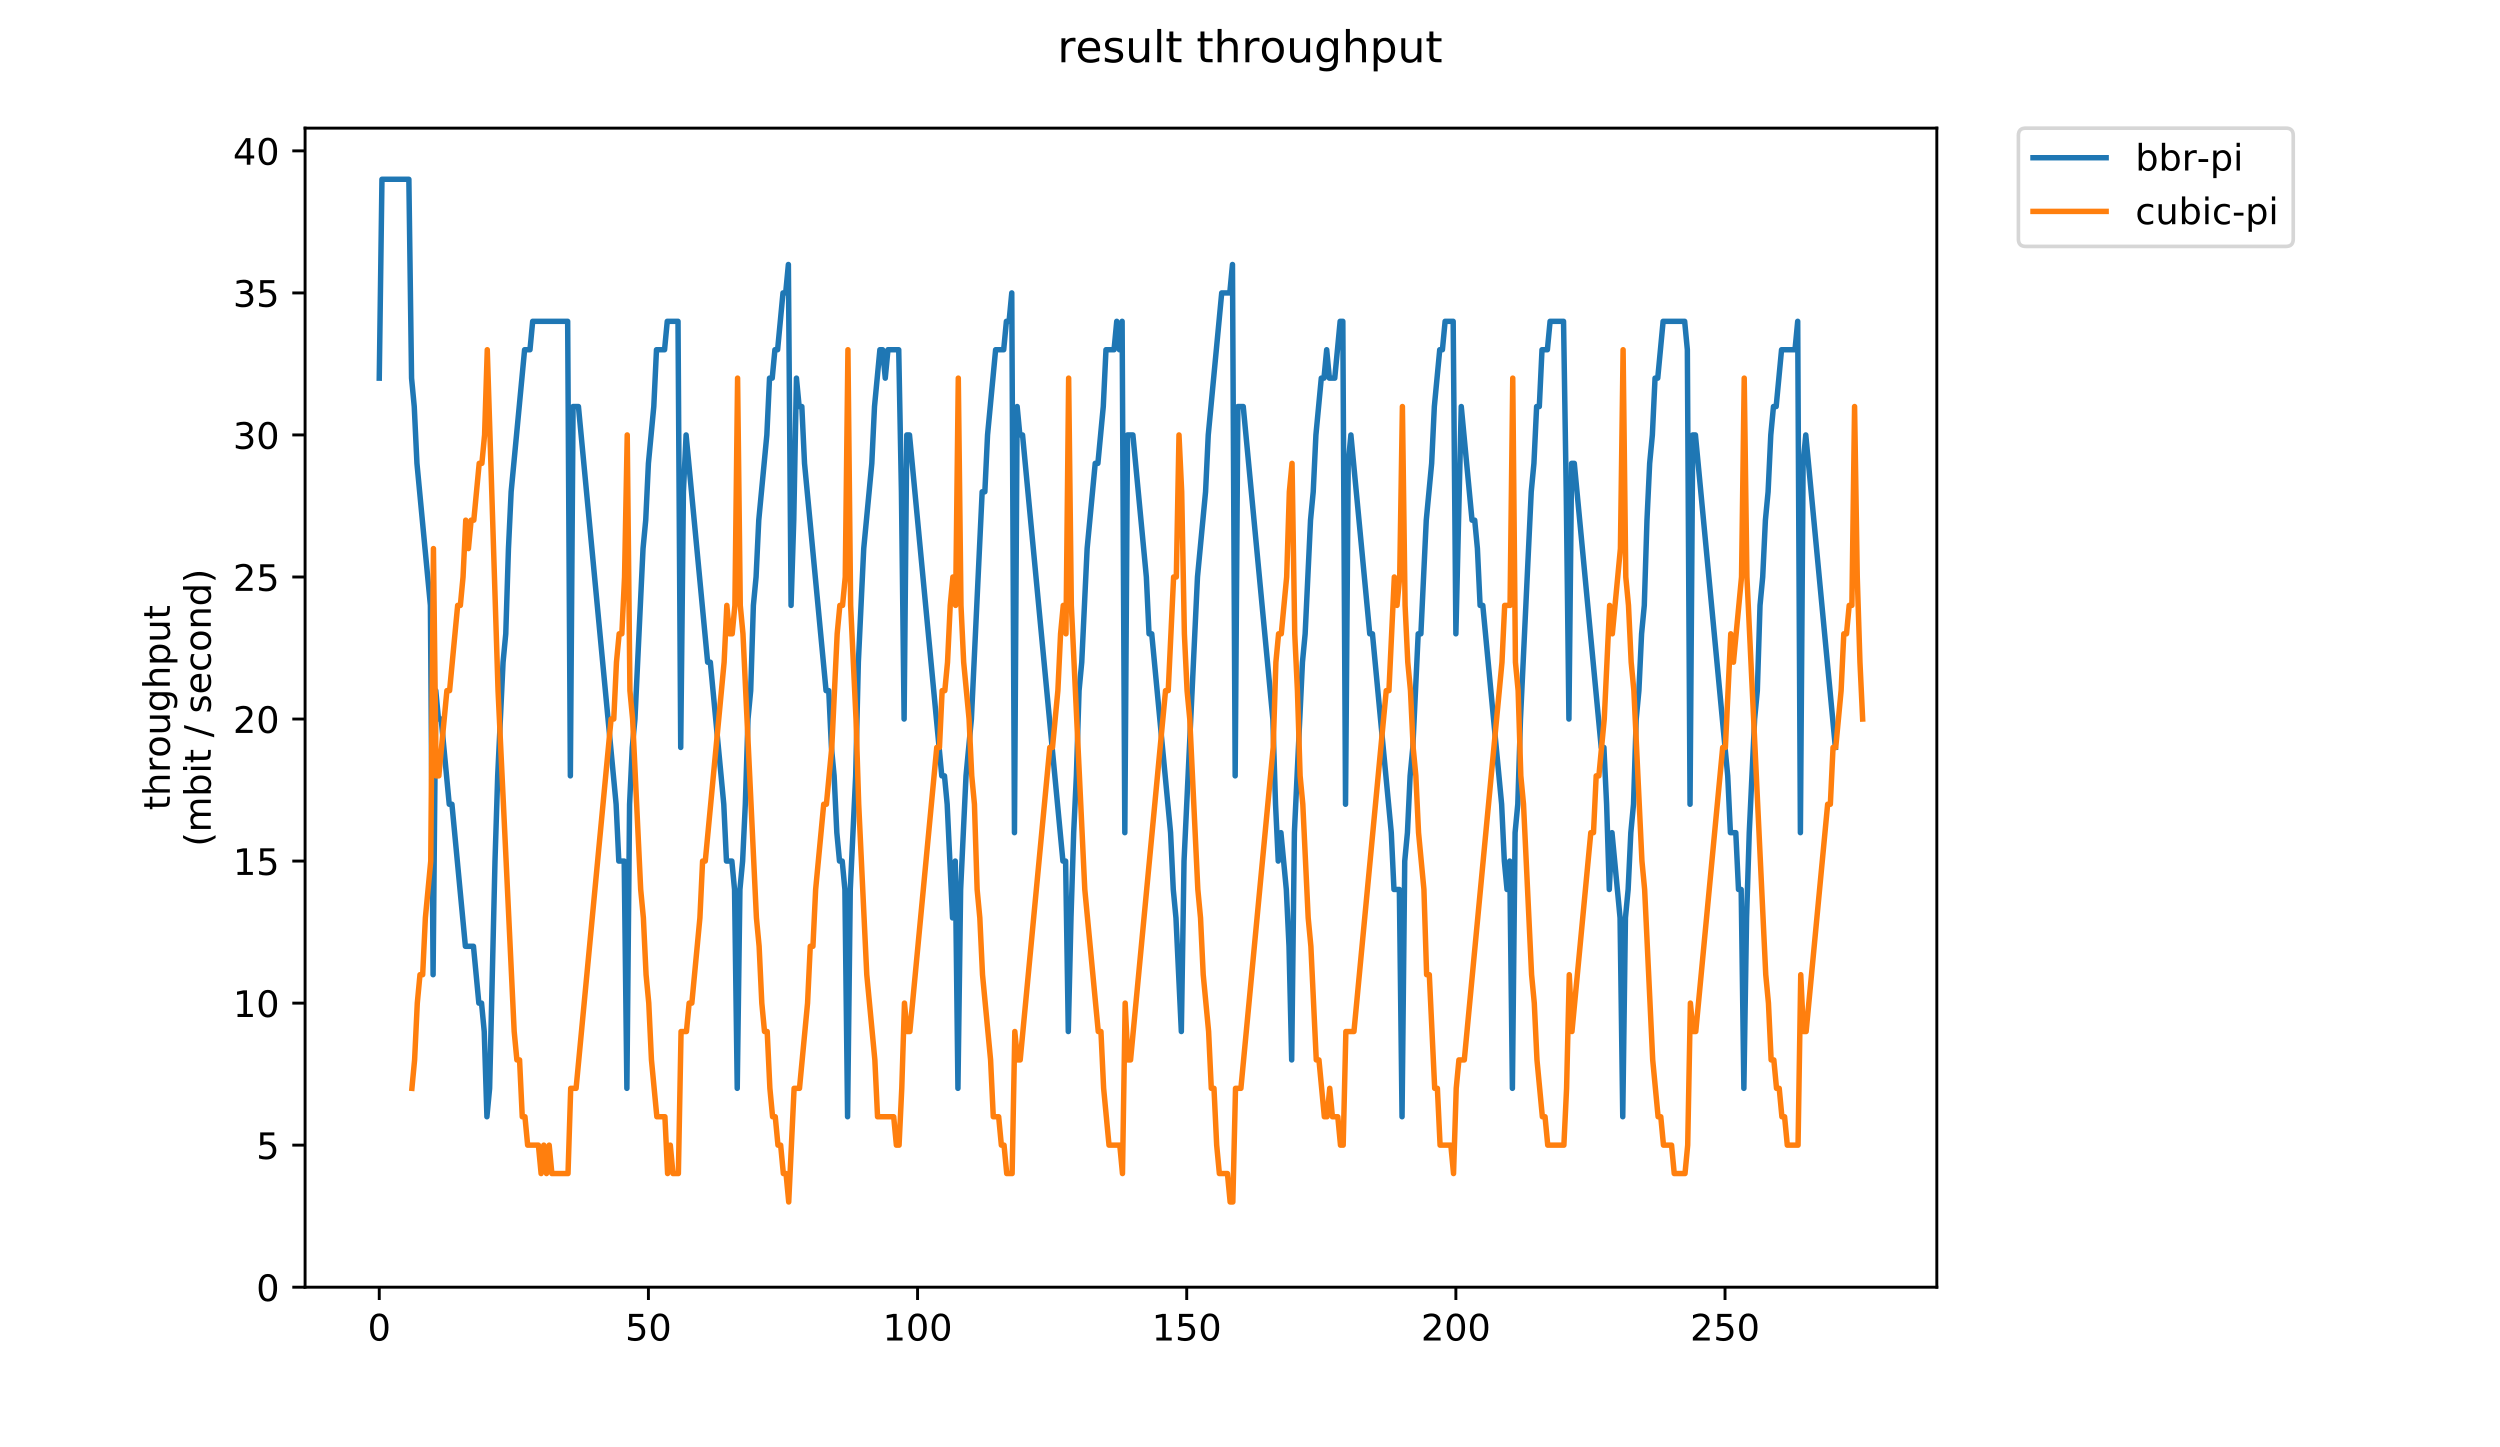 <?xml version="1.0" encoding="utf-8" standalone="no"?>
<!DOCTYPE svg PUBLIC "-//W3C//DTD SVG 1.1//EN"
  "http://www.w3.org/Graphics/SVG/1.1/DTD/svg11.dtd">
<!-- Created with matplotlib (https://matplotlib.org/) -->
<svg height="396pt" version="1.1" viewBox="0 0 684 396" width="684pt" xmlns="http://www.w3.org/2000/svg" xmlns:xlink="http://www.w3.org/1999/xlink">
 <defs>
  <style type="text/css">
*{stroke-linecap:butt;stroke-linejoin:round;}
  </style>
 </defs>
 <g id="figure_1">
  <g id="patch_1">
   <path d="M 0 396 
L 684 396 
L 684 0 
L 0 0 
z
" style="fill:#ffffff;"/>
  </g>
  <g id="axes_1">
   <g id="patch_2">
    <path d="M 83.472 352.174 
L 529.913 352.174 
L 529.913 35.062 
L 83.472 35.062 
z
" style="fill:#ffffff;"/>
   </g>
   <g id="matplotlib.axis_1">
    <g id="xtick_1">
     <g id="line2d_1">
      <defs>
       <path d="M 0 0 
L 0 3.5 
" id="m4edb7b4354" style="stroke:#000000;stroke-width:0.8;"/>
      </defs>
      <g>
       <use style="stroke:#000000;stroke-width:0.8;" x="103.765" xlink:href="#m4edb7b4354" y="352.174"/>
      </g>
     </g>
     <g id="text_1">
      <!-- 0 -->
      <defs>
       <path d="M 31.781 66.406 
Q 24.172 66.406 20.328 58.906 
Q 16.5 51.422 16.5 36.375 
Q 16.5 21.391 20.328 13.891 
Q 24.172 6.391 31.781 6.391 
Q 39.453 6.391 43.281 13.891 
Q 47.125 21.391 47.125 36.375 
Q 47.125 51.422 43.281 58.906 
Q 39.453 66.406 31.781 66.406 
z
M 31.781 74.219 
Q 44.047 74.219 50.516 64.516 
Q 56.984 54.828 56.984 36.375 
Q 56.984 17.969 50.516 8.266 
Q 44.047 -1.422 31.781 -1.422 
Q 19.531 -1.422 13.062 8.266 
Q 6.594 17.969 6.594 36.375 
Q 6.594 54.828 13.062 64.516 
Q 19.531 74.219 31.781 74.219 
z
" id="DejaVuSans-48"/>
      </defs>
      <g transform="translate(100.584 366.773)scale(0.1 -0.1)">
       <use xlink:href="#DejaVuSans-48"/>
      </g>
     </g>
    </g>
    <g id="xtick_2">
     <g id="line2d_2">
      <g>
       <use style="stroke:#000000;stroke-width:0.8;" x="177.406" xlink:href="#m4edb7b4354" y="352.174"/>
      </g>
     </g>
     <g id="text_2">
      <!-- 50 -->
      <defs>
       <path d="M 10.797 72.906 
L 49.516 72.906 
L 49.516 64.594 
L 19.828 64.594 
L 19.828 46.734 
Q 21.969 47.469 24.109 47.828 
Q 26.266 48.188 28.422 48.188 
Q 40.625 48.188 47.75 41.5 
Q 54.891 34.812 54.891 23.391 
Q 54.891 11.625 47.562 5.094 
Q 40.234 -1.422 26.906 -1.422 
Q 22.312 -1.422 17.547 -0.641 
Q 12.797 0.141 7.719 1.703 
L 7.719 11.625 
Q 12.109 9.234 16.797 8.062 
Q 21.484 6.891 26.703 6.891 
Q 35.156 6.891 40.078 11.328 
Q 45.016 15.766 45.016 23.391 
Q 45.016 31 40.078 35.438 
Q 35.156 39.891 26.703 39.891 
Q 22.75 39.891 18.812 39.016 
Q 14.891 38.141 10.797 36.281 
z
" id="DejaVuSans-53"/>
      </defs>
      <g transform="translate(171.043 366.773)scale(0.1 -0.1)">
       <use xlink:href="#DejaVuSans-53"/>
       <use x="63.623" xlink:href="#DejaVuSans-48"/>
      </g>
     </g>
    </g>
    <g id="xtick_3">
     <g id="line2d_3">
      <g>
       <use style="stroke:#000000;stroke-width:0.8;" x="251.046" xlink:href="#m4edb7b4354" y="352.174"/>
      </g>
     </g>
     <g id="text_3">
      <!-- 100 -->
      <defs>
       <path d="M 12.406 8.297 
L 28.516 8.297 
L 28.516 63.922 
L 10.984 60.406 
L 10.984 69.391 
L 28.422 72.906 
L 38.281 72.906 
L 38.281 8.297 
L 54.391 8.297 
L 54.391 0 
L 12.406 0 
z
" id="DejaVuSans-49"/>
      </defs>
      <g transform="translate(241.502 366.773)scale(0.1 -0.1)">
       <use xlink:href="#DejaVuSans-49"/>
       <use x="63.623" xlink:href="#DejaVuSans-48"/>
       <use x="127.246" xlink:href="#DejaVuSans-48"/>
      </g>
     </g>
    </g>
    <g id="xtick_4">
     <g id="line2d_4">
      <g>
       <use style="stroke:#000000;stroke-width:0.8;" x="324.687" xlink:href="#m4edb7b4354" y="352.174"/>
      </g>
     </g>
     <g id="text_4">
      <!-- 150 -->
      <g transform="translate(315.143 366.773)scale(0.1 -0.1)">
       <use xlink:href="#DejaVuSans-49"/>
       <use x="63.623" xlink:href="#DejaVuSans-53"/>
       <use x="127.246" xlink:href="#DejaVuSans-48"/>
      </g>
     </g>
    </g>
    <g id="xtick_5">
     <g id="line2d_5">
      <g>
       <use style="stroke:#000000;stroke-width:0.8;" x="398.327" xlink:href="#m4edb7b4354" y="352.174"/>
      </g>
     </g>
     <g id="text_5">
      <!-- 200 -->
      <defs>
       <path d="M 19.188 8.297 
L 53.609 8.297 
L 53.609 0 
L 7.328 0 
L 7.328 8.297 
Q 12.938 14.109 22.625 23.891 
Q 32.328 33.688 34.812 36.531 
Q 39.547 41.844 41.422 45.531 
Q 43.312 49.219 43.312 52.781 
Q 43.312 58.594 39.234 62.25 
Q 35.156 65.922 28.609 65.922 
Q 23.969 65.922 18.812 64.312 
Q 13.672 62.703 7.812 59.422 
L 7.812 69.391 
Q 13.766 71.781 18.938 73 
Q 24.125 74.219 28.422 74.219 
Q 39.75 74.219 46.484 68.547 
Q 53.219 62.891 53.219 53.422 
Q 53.219 48.922 51.531 44.891 
Q 49.859 40.875 45.406 35.406 
Q 44.188 33.984 37.641 27.219 
Q 31.109 20.453 19.188 8.297 
z
" id="DejaVuSans-50"/>
      </defs>
      <g transform="translate(388.784 366.773)scale(0.1 -0.1)">
       <use xlink:href="#DejaVuSans-50"/>
       <use x="63.623" xlink:href="#DejaVuSans-48"/>
       <use x="127.246" xlink:href="#DejaVuSans-48"/>
      </g>
     </g>
    </g>
    <g id="xtick_6">
     <g id="line2d_6">
      <g>
       <use style="stroke:#000000;stroke-width:0.8;" x="471.968" xlink:href="#m4edb7b4354" y="352.174"/>
      </g>
     </g>
     <g id="text_6">
      <!-- 250 -->
      <g transform="translate(462.424 366.773)scale(0.1 -0.1)">
       <use xlink:href="#DejaVuSans-50"/>
       <use x="63.623" xlink:href="#DejaVuSans-53"/>
       <use x="127.246" xlink:href="#DejaVuSans-48"/>
      </g>
     </g>
    </g>
   </g>
   <g id="matplotlib.axis_2">
    <g id="ytick_1">
     <g id="line2d_7">
      <defs>
       <path d="M 0 0 
L -3.5 0 
" id="m0f8c2ff336" style="stroke:#000000;stroke-width:0.8;"/>
      </defs>
      <g>
       <use style="stroke:#000000;stroke-width:0.8;" x="83.472" xlink:href="#m0f8c2ff336" y="352.174"/>
      </g>
     </g>
     <g id="text_7">
      <!-- 0 -->
      <g transform="translate(70.11 355.973)scale(0.1 -0.1)">
       <use xlink:href="#DejaVuSans-48"/>
      </g>
     </g>
    </g>
    <g id="ytick_2">
     <g id="line2d_8">
      <g>
       <use style="stroke:#000000;stroke-width:0.8;" x="83.472" xlink:href="#m0f8c2ff336" y="313.312"/>
      </g>
     </g>
     <g id="text_8">
      <!-- 5 -->
      <g transform="translate(70.11 317.112)scale(0.1 -0.1)">
       <use xlink:href="#DejaVuSans-53"/>
      </g>
     </g>
    </g>
    <g id="ytick_3">
     <g id="line2d_9">
      <g>
       <use style="stroke:#000000;stroke-width:0.8;" x="83.472" xlink:href="#m0f8c2ff336" y="274.451"/>
      </g>
     </g>
     <g id="text_9">
      <!-- 10 -->
      <g transform="translate(63.747 278.25)scale(0.1 -0.1)">
       <use xlink:href="#DejaVuSans-49"/>
       <use x="63.623" xlink:href="#DejaVuSans-48"/>
      </g>
     </g>
    </g>
    <g id="ytick_4">
     <g id="line2d_10">
      <g>
       <use style="stroke:#000000;stroke-width:0.8;" x="83.472" xlink:href="#m0f8c2ff336" y="235.589"/>
      </g>
     </g>
     <g id="text_10">
      <!-- 15 -->
      <g transform="translate(63.747 239.388)scale(0.1 -0.1)">
       <use xlink:href="#DejaVuSans-49"/>
       <use x="63.623" xlink:href="#DejaVuSans-53"/>
      </g>
     </g>
    </g>
    <g id="ytick_5">
     <g id="line2d_11">
      <g>
       <use style="stroke:#000000;stroke-width:0.8;" x="83.472" xlink:href="#m0f8c2ff336" y="196.727"/>
      </g>
     </g>
     <g id="text_11">
      <!-- 20 -->
      <g transform="translate(63.747 200.526)scale(0.1 -0.1)">
       <use xlink:href="#DejaVuSans-50"/>
       <use x="63.623" xlink:href="#DejaVuSans-48"/>
      </g>
     </g>
    </g>
    <g id="ytick_6">
     <g id="line2d_12">
      <g>
       <use style="stroke:#000000;stroke-width:0.8;" x="83.472" xlink:href="#m0f8c2ff336" y="157.866"/>
      </g>
     </g>
     <g id="text_12">
      <!-- 25 -->
      <g transform="translate(63.747 161.665)scale(0.1 -0.1)">
       <use xlink:href="#DejaVuSans-50"/>
       <use x="63.623" xlink:href="#DejaVuSans-53"/>
      </g>
     </g>
    </g>
    <g id="ytick_7">
     <g id="line2d_13">
      <g>
       <use style="stroke:#000000;stroke-width:0.8;" x="83.472" xlink:href="#m0f8c2ff336" y="119.004"/>
      </g>
     </g>
     <g id="text_13">
      <!-- 30 -->
      <defs>
       <path d="M 40.578 39.312 
Q 47.656 37.797 51.625 33 
Q 55.609 28.219 55.609 21.188 
Q 55.609 10.406 48.188 4.484 
Q 40.766 -1.422 27.094 -1.422 
Q 22.516 -1.422 17.656 -0.516 
Q 12.797 0.391 7.625 2.203 
L 7.625 11.719 
Q 11.719 9.328 16.594 8.109 
Q 21.484 6.891 26.812 6.891 
Q 36.078 6.891 40.938 10.547 
Q 45.797 14.203 45.797 21.188 
Q 45.797 27.641 41.281 31.266 
Q 36.766 34.906 28.719 34.906 
L 20.219 34.906 
L 20.219 43.016 
L 29.109 43.016 
Q 36.375 43.016 40.234 45.922 
Q 44.094 48.828 44.094 54.297 
Q 44.094 59.906 40.109 62.906 
Q 36.141 65.922 28.719 65.922 
Q 24.656 65.922 20.016 65.031 
Q 15.375 64.156 9.812 62.312 
L 9.812 71.094 
Q 15.438 72.656 20.344 73.438 
Q 25.25 74.219 29.594 74.219 
Q 40.828 74.219 47.359 69.109 
Q 53.906 64.016 53.906 55.328 
Q 53.906 49.266 50.438 45.094 
Q 46.969 40.922 40.578 39.312 
z
" id="DejaVuSans-51"/>
      </defs>
      <g transform="translate(63.747 122.803)scale(0.1 -0.1)">
       <use xlink:href="#DejaVuSans-51"/>
       <use x="63.623" xlink:href="#DejaVuSans-48"/>
      </g>
     </g>
    </g>
    <g id="ytick_8">
     <g id="line2d_14">
      <g>
       <use style="stroke:#000000;stroke-width:0.8;" x="83.472" xlink:href="#m0f8c2ff336" y="80.142"/>
      </g>
     </g>
     <g id="text_14">
      <!-- 35 -->
      <g transform="translate(63.747 83.941)scale(0.1 -0.1)">
       <use xlink:href="#DejaVuSans-51"/>
       <use x="63.623" xlink:href="#DejaVuSans-53"/>
      </g>
     </g>
    </g>
    <g id="ytick_9">
     <g id="line2d_15">
      <g>
       <use style="stroke:#000000;stroke-width:0.8;" x="83.472" xlink:href="#m0f8c2ff336" y="41.28"/>
      </g>
     </g>
     <g id="text_15">
      <!-- 40 -->
      <defs>
       <path d="M 37.797 64.312 
L 12.891 25.391 
L 37.797 25.391 
z
M 35.203 72.906 
L 47.609 72.906 
L 47.609 25.391 
L 58.016 25.391 
L 58.016 17.188 
L 47.609 17.188 
L 47.609 0 
L 37.797 0 
L 37.797 17.188 
L 4.891 17.188 
L 4.891 26.703 
z
" id="DejaVuSans-52"/>
      </defs>
      <g transform="translate(63.747 45.08)scale(0.1 -0.1)">
       <use xlink:href="#DejaVuSans-52"/>
       <use x="63.623" xlink:href="#DejaVuSans-48"/>
      </g>
     </g>
    </g>
    <g id="text_16">
     <!-- throughput -->
     <defs>
      <path d="M 18.312 70.219 
L 18.312 54.688 
L 36.812 54.688 
L 36.812 47.703 
L 18.312 47.703 
L 18.312 18.016 
Q 18.312 11.328 20.141 9.422 
Q 21.969 7.516 27.594 7.516 
L 36.812 7.516 
L 36.812 0 
L 27.594 0 
Q 17.188 0 13.234 3.875 
Q 9.281 7.766 9.281 18.016 
L 9.281 47.703 
L 2.688 47.703 
L 2.688 54.688 
L 9.281 54.688 
L 9.281 70.219 
z
" id="DejaVuSans-116"/>
      <path d="M 54.891 33.016 
L 54.891 0 
L 45.906 0 
L 45.906 32.719 
Q 45.906 40.484 42.875 44.328 
Q 39.844 48.188 33.797 48.188 
Q 26.516 48.188 22.312 43.547 
Q 18.109 38.922 18.109 30.906 
L 18.109 0 
L 9.078 0 
L 9.078 75.984 
L 18.109 75.984 
L 18.109 46.188 
Q 21.344 51.125 25.703 53.562 
Q 30.078 56 35.797 56 
Q 45.219 56 50.047 50.172 
Q 54.891 44.344 54.891 33.016 
z
" id="DejaVuSans-104"/>
      <path d="M 41.109 46.297 
Q 39.594 47.172 37.812 47.578 
Q 36.031 48 33.891 48 
Q 26.266 48 22.188 43.047 
Q 18.109 38.094 18.109 28.812 
L 18.109 0 
L 9.078 0 
L 9.078 54.688 
L 18.109 54.688 
L 18.109 46.188 
Q 20.953 51.172 25.484 53.578 
Q 30.031 56 36.531 56 
Q 37.453 56 38.578 55.875 
Q 39.703 55.766 41.062 55.516 
z
" id="DejaVuSans-114"/>
      <path d="M 30.609 48.391 
Q 23.391 48.391 19.188 42.75 
Q 14.984 37.109 14.984 27.297 
Q 14.984 17.484 19.156 11.844 
Q 23.344 6.203 30.609 6.203 
Q 37.797 6.203 41.984 11.859 
Q 46.188 17.531 46.188 27.297 
Q 46.188 37.016 41.984 42.703 
Q 37.797 48.391 30.609 48.391 
z
M 30.609 56 
Q 42.328 56 49.016 48.375 
Q 55.719 40.766 55.719 27.297 
Q 55.719 13.875 49.016 6.219 
Q 42.328 -1.422 30.609 -1.422 
Q 18.844 -1.422 12.172 6.219 
Q 5.516 13.875 5.516 27.297 
Q 5.516 40.766 12.172 48.375 
Q 18.844 56 30.609 56 
z
" id="DejaVuSans-111"/>
      <path d="M 8.5 21.578 
L 8.5 54.688 
L 17.484 54.688 
L 17.484 21.922 
Q 17.484 14.156 20.5 10.266 
Q 23.531 6.391 29.594 6.391 
Q 36.859 6.391 41.078 11.031 
Q 45.312 15.672 45.312 23.688 
L 45.312 54.688 
L 54.297 54.688 
L 54.297 0 
L 45.312 0 
L 45.312 8.406 
Q 42.047 3.422 37.719 1 
Q 33.406 -1.422 27.688 -1.422 
Q 18.266 -1.422 13.375 4.438 
Q 8.5 10.297 8.5 21.578 
z
M 31.109 56 
z
" id="DejaVuSans-117"/>
      <path d="M 45.406 27.984 
Q 45.406 37.75 41.375 43.109 
Q 37.359 48.484 30.078 48.484 
Q 22.859 48.484 18.828 43.109 
Q 14.797 37.75 14.797 27.984 
Q 14.797 18.266 18.828 12.891 
Q 22.859 7.516 30.078 7.516 
Q 37.359 7.516 41.375 12.891 
Q 45.406 18.266 45.406 27.984 
z
M 54.391 6.781 
Q 54.391 -7.172 48.188 -13.984 
Q 42 -20.797 29.203 -20.797 
Q 24.469 -20.797 20.266 -20.094 
Q 16.062 -19.391 12.109 -17.922 
L 12.109 -9.188 
Q 16.062 -11.328 19.922 -12.344 
Q 23.781 -13.375 27.781 -13.375 
Q 36.625 -13.375 41.016 -8.766 
Q 45.406 -4.156 45.406 5.172 
L 45.406 9.625 
Q 42.625 4.781 38.281 2.391 
Q 33.938 0 27.875 0 
Q 17.828 0 11.672 7.656 
Q 5.516 15.328 5.516 27.984 
Q 5.516 40.672 11.672 48.328 
Q 17.828 56 27.875 56 
Q 33.938 56 38.281 53.609 
Q 42.625 51.219 45.406 46.391 
L 45.406 54.688 
L 54.391 54.688 
z
" id="DejaVuSans-103"/>
      <path d="M 18.109 8.203 
L 18.109 -20.797 
L 9.078 -20.797 
L 9.078 54.688 
L 18.109 54.688 
L 18.109 46.391 
Q 20.953 51.266 25.266 53.625 
Q 29.594 56 35.594 56 
Q 45.562 56 51.781 48.094 
Q 58.016 40.188 58.016 27.297 
Q 58.016 14.406 51.781 6.484 
Q 45.562 -1.422 35.594 -1.422 
Q 29.594 -1.422 25.266 0.953 
Q 20.953 3.328 18.109 8.203 
z
M 48.688 27.297 
Q 48.688 37.203 44.609 42.844 
Q 40.531 48.484 33.406 48.484 
Q 26.266 48.484 22.188 42.844 
Q 18.109 37.203 18.109 27.297 
Q 18.109 17.391 22.188 11.75 
Q 26.266 6.109 33.406 6.109 
Q 40.531 6.109 44.609 11.75 
Q 48.688 17.391 48.688 27.297 
z
" id="DejaVuSans-112"/>
     </defs>
     <g transform="translate(46.47 221.675)rotate(-90)scale(0.1 -0.1)">
      <use xlink:href="#DejaVuSans-116"/>
      <use x="39.209" xlink:href="#DejaVuSans-104"/>
      <use x="102.588" xlink:href="#DejaVuSans-114"/>
      <use x="143.67" xlink:href="#DejaVuSans-111"/>
      <use x="204.852" xlink:href="#DejaVuSans-117"/>
      <use x="268.23" xlink:href="#DejaVuSans-103"/>
      <use x="331.707" xlink:href="#DejaVuSans-104"/>
      <use x="395.086" xlink:href="#DejaVuSans-112"/>
      <use x="458.562" xlink:href="#DejaVuSans-117"/>
      <use x="521.941" xlink:href="#DejaVuSans-116"/>
     </g>
     <!-- (mbit / second) -->
     <defs>
      <path d="M 31 75.875 
Q 24.469 64.656 21.281 53.656 
Q 18.109 42.672 18.109 31.391 
Q 18.109 20.125 21.312 9.062 
Q 24.516 -2 31 -13.188 
L 23.188 -13.188 
Q 15.875 -1.703 12.234 9.375 
Q 8.594 20.453 8.594 31.391 
Q 8.594 42.281 12.203 53.312 
Q 15.828 64.359 23.188 75.875 
z
" id="DejaVuSans-40"/>
      <path d="M 52 44.188 
Q 55.375 50.25 60.062 53.125 
Q 64.75 56 71.094 56 
Q 79.641 56 84.281 50.016 
Q 88.922 44.047 88.922 33.016 
L 88.922 0 
L 79.891 0 
L 79.891 32.719 
Q 79.891 40.578 77.094 44.375 
Q 74.312 48.188 68.609 48.188 
Q 61.625 48.188 57.562 43.547 
Q 53.516 38.922 53.516 30.906 
L 53.516 0 
L 44.484 0 
L 44.484 32.719 
Q 44.484 40.625 41.703 44.406 
Q 38.922 48.188 33.109 48.188 
Q 26.219 48.188 22.156 43.531 
Q 18.109 38.875 18.109 30.906 
L 18.109 0 
L 9.078 0 
L 9.078 54.688 
L 18.109 54.688 
L 18.109 46.188 
Q 21.188 51.219 25.484 53.609 
Q 29.781 56 35.688 56 
Q 41.656 56 45.828 52.969 
Q 50 49.953 52 44.188 
z
" id="DejaVuSans-109"/>
      <path d="M 48.688 27.297 
Q 48.688 37.203 44.609 42.844 
Q 40.531 48.484 33.406 48.484 
Q 26.266 48.484 22.188 42.844 
Q 18.109 37.203 18.109 27.297 
Q 18.109 17.391 22.188 11.75 
Q 26.266 6.109 33.406 6.109 
Q 40.531 6.109 44.609 11.75 
Q 48.688 17.391 48.688 27.297 
z
M 18.109 46.391 
Q 20.953 51.266 25.266 53.625 
Q 29.594 56 35.594 56 
Q 45.562 56 51.781 48.094 
Q 58.016 40.188 58.016 27.297 
Q 58.016 14.406 51.781 6.484 
Q 45.562 -1.422 35.594 -1.422 
Q 29.594 -1.422 25.266 0.953 
Q 20.953 3.328 18.109 8.203 
L 18.109 0 
L 9.078 0 
L 9.078 75.984 
L 18.109 75.984 
z
" id="DejaVuSans-98"/>
      <path d="M 9.422 54.688 
L 18.406 54.688 
L 18.406 0 
L 9.422 0 
z
M 9.422 75.984 
L 18.406 75.984 
L 18.406 64.594 
L 9.422 64.594 
z
" id="DejaVuSans-105"/>
      <path id="DejaVuSans-32"/>
      <path d="M 25.391 72.906 
L 33.688 72.906 
L 8.297 -9.281 
L 0 -9.281 
z
" id="DejaVuSans-47"/>
      <path d="M 44.281 53.078 
L 44.281 44.578 
Q 40.484 46.531 36.375 47.5 
Q 32.281 48.484 27.875 48.484 
Q 21.188 48.484 17.844 46.438 
Q 14.5 44.391 14.5 40.281 
Q 14.5 37.156 16.891 35.375 
Q 19.281 33.594 26.516 31.984 
L 29.594 31.297 
Q 39.156 29.25 43.188 25.516 
Q 47.219 21.781 47.219 15.094 
Q 47.219 7.469 41.188 3.016 
Q 35.156 -1.422 24.609 -1.422 
Q 20.219 -1.422 15.453 -0.562 
Q 10.688 0.297 5.422 2 
L 5.422 11.281 
Q 10.406 8.688 15.234 7.391 
Q 20.062 6.109 24.812 6.109 
Q 31.156 6.109 34.562 8.281 
Q 37.984 10.453 37.984 14.406 
Q 37.984 18.062 35.516 20.016 
Q 33.062 21.969 24.703 23.781 
L 21.578 24.516 
Q 13.234 26.266 9.516 29.906 
Q 5.812 33.547 5.812 39.891 
Q 5.812 47.609 11.281 51.797 
Q 16.75 56 26.812 56 
Q 31.781 56 36.172 55.266 
Q 40.578 54.547 44.281 53.078 
z
" id="DejaVuSans-115"/>
      <path d="M 56.203 29.594 
L 56.203 25.203 
L 14.891 25.203 
Q 15.484 15.922 20.484 11.062 
Q 25.484 6.203 34.422 6.203 
Q 39.594 6.203 44.453 7.469 
Q 49.312 8.734 54.109 11.281 
L 54.109 2.781 
Q 49.266 0.734 44.188 -0.344 
Q 39.109 -1.422 33.891 -1.422 
Q 20.797 -1.422 13.156 6.188 
Q 5.516 13.812 5.516 26.812 
Q 5.516 40.234 12.766 48.109 
Q 20.016 56 32.328 56 
Q 43.359 56 49.781 48.891 
Q 56.203 41.797 56.203 29.594 
z
M 47.219 32.234 
Q 47.125 39.594 43.094 43.984 
Q 39.062 48.391 32.422 48.391 
Q 24.906 48.391 20.391 44.141 
Q 15.875 39.891 15.188 32.172 
z
" id="DejaVuSans-101"/>
      <path d="M 48.781 52.594 
L 48.781 44.188 
Q 44.969 46.297 41.141 47.344 
Q 37.312 48.391 33.406 48.391 
Q 24.656 48.391 19.812 42.844 
Q 14.984 37.312 14.984 27.297 
Q 14.984 17.281 19.812 11.734 
Q 24.656 6.203 33.406 6.203 
Q 37.312 6.203 41.141 7.25 
Q 44.969 8.297 48.781 10.406 
L 48.781 2.094 
Q 45.016 0.344 40.984 -0.531 
Q 36.969 -1.422 32.422 -1.422 
Q 20.062 -1.422 12.781 6.344 
Q 5.516 14.109 5.516 27.297 
Q 5.516 40.672 12.859 48.328 
Q 20.219 56 33.016 56 
Q 37.156 56 41.109 55.141 
Q 45.062 54.297 48.781 52.594 
z
" id="DejaVuSans-99"/>
      <path d="M 54.891 33.016 
L 54.891 0 
L 45.906 0 
L 45.906 32.719 
Q 45.906 40.484 42.875 44.328 
Q 39.844 48.188 33.797 48.188 
Q 26.516 48.188 22.312 43.547 
Q 18.109 38.922 18.109 30.906 
L 18.109 0 
L 9.078 0 
L 9.078 54.688 
L 18.109 54.688 
L 18.109 46.188 
Q 21.344 51.125 25.703 53.562 
Q 30.078 56 35.797 56 
Q 45.219 56 50.047 50.172 
Q 54.891 44.344 54.891 33.016 
z
" id="DejaVuSans-110"/>
      <path d="M 45.406 46.391 
L 45.406 75.984 
L 54.391 75.984 
L 54.391 0 
L 45.406 0 
L 45.406 8.203 
Q 42.578 3.328 38.25 0.953 
Q 33.938 -1.422 27.875 -1.422 
Q 17.969 -1.422 11.734 6.484 
Q 5.516 14.406 5.516 27.297 
Q 5.516 40.188 11.734 48.094 
Q 17.969 56 27.875 56 
Q 33.938 56 38.25 53.625 
Q 42.578 51.266 45.406 46.391 
z
M 14.797 27.297 
Q 14.797 17.391 18.875 11.75 
Q 22.953 6.109 30.078 6.109 
Q 37.203 6.109 41.297 11.75 
Q 45.406 17.391 45.406 27.297 
Q 45.406 37.203 41.297 42.844 
Q 37.203 48.484 30.078 48.484 
Q 22.953 48.484 18.875 42.844 
Q 14.797 37.203 14.797 27.297 
z
" id="DejaVuSans-100"/>
      <path d="M 8.016 75.875 
L 15.828 75.875 
Q 23.141 64.359 26.781 53.312 
Q 30.422 42.281 30.422 31.391 
Q 30.422 20.453 26.781 9.375 
Q 23.141 -1.703 15.828 -13.188 
L 8.016 -13.188 
Q 14.5 -2 17.703 9.062 
Q 20.906 20.125 20.906 31.391 
Q 20.906 42.672 17.703 53.656 
Q 14.5 64.656 8.016 75.875 
z
" id="DejaVuSans-41"/>
     </defs>
     <g transform="translate(57.668 231.609)rotate(-90)scale(0.1 -0.1)">
      <use xlink:href="#DejaVuSans-40"/>
      <use x="39.014" xlink:href="#DejaVuSans-109"/>
      <use x="136.426" xlink:href="#DejaVuSans-98"/>
      <use x="199.902" xlink:href="#DejaVuSans-105"/>
      <use x="227.686" xlink:href="#DejaVuSans-116"/>
      <use x="266.895" xlink:href="#DejaVuSans-32"/>
      <use x="298.682" xlink:href="#DejaVuSans-47"/>
      <use x="332.373" xlink:href="#DejaVuSans-32"/>
      <use x="364.16" xlink:href="#DejaVuSans-115"/>
      <use x="416.26" xlink:href="#DejaVuSans-101"/>
      <use x="477.783" xlink:href="#DejaVuSans-99"/>
      <use x="532.764" xlink:href="#DejaVuSans-111"/>
      <use x="593.945" xlink:href="#DejaVuSans-110"/>
      <use x="657.324" xlink:href="#DejaVuSans-100"/>
      <use x="720.801" xlink:href="#DejaVuSans-41"/>
     </g>
    </g>
   </g>
   <g id="line2d_16">
    <path clip-path="url(#pe1cef9a149)" d="M 103.765 103.459 
L 104.502 49.053 
L 111.866 49.053 
L 112.602 103.459 
L 113.338 111.231 
L 114.075 126.776 
L 117.757 165.638 
L 118.493 266.678 
L 119.23 188.955 
L 119.966 196.727 
L 120.702 196.727 
L 122.912 220.044 
L 123.648 220.044 
L 127.33 258.906 
L 129.539 258.906 
L 131.012 274.451 
L 131.749 274.451 
L 132.485 282.223 
L 133.221 305.54 
L 133.958 297.768 
L 135.431 235.589 
L 136.167 212.272 
L 137.64 181.183 
L 138.376 173.41 
L 139.113 150.093 
L 139.849 134.549 
L 143.531 95.687 
L 145.004 95.687 
L 145.74 87.914 
L 155.313 87.914 
L 156.05 212.272 
L 156.786 111.231 
L 158.259 111.231 
L 168.569 220.044 
L 169.305 235.589 
L 170.778 235.589 
L 171.514 297.768 
L 172.251 220.044 
L 172.987 204.5 
L 173.724 196.727 
L 175.933 150.093 
L 176.669 142.321 
L 177.406 126.776 
L 178.878 111.231 
L 179.615 95.687 
L 181.824 95.687 
L 182.56 87.914 
L 185.506 87.914 
L 186.243 204.5 
L 186.979 134.549 
L 187.715 119.004 
L 193.607 181.183 
L 194.343 181.183 
L 198.025 220.044 
L 198.761 235.589 
L 200.234 235.589 
L 200.971 243.361 
L 201.707 297.768 
L 202.443 243.361 
L 203.18 235.589 
L 203.916 220.044 
L 204.653 196.727 
L 205.389 188.955 
L 206.125 165.638 
L 206.862 157.866 
L 207.598 142.321 
L 209.807 119.004 
L 210.544 103.459 
L 211.28 103.459 
L 212.017 95.687 
L 212.753 95.687 
L 214.226 80.142 
L 214.962 80.142 
L 215.699 72.37 
L 216.435 165.638 
L 217.172 142.321 
L 217.908 103.459 
L 218.644 111.231 
L 219.381 111.231 
L 220.117 126.776 
L 226.008 188.955 
L 226.745 188.955 
L 227.481 204.5 
L 228.218 212.272 
L 228.954 227.817 
L 229.69 235.589 
L 230.427 235.589 
L 231.163 243.361 
L 231.9 305.54 
L 232.636 243.361 
L 234.109 212.272 
L 234.845 181.183 
L 236.318 150.093 
L 238.527 126.776 
L 239.264 111.231 
L 240.737 95.687 
L 241.473 95.687 
L 242.209 103.459 
L 242.946 95.687 
L 245.891 95.687 
L 246.628 134.549 
L 247.364 196.727 
L 248.101 119.004 
L 248.837 119.004 
L 257.674 212.272 
L 258.41 212.272 
L 259.147 220.044 
L 260.619 251.134 
L 261.356 235.589 
L 262.092 297.768 
L 262.829 243.361 
L 264.301 212.272 
L 265.774 196.727 
L 268.72 134.549 
L 269.456 134.549 
L 270.193 119.004 
L 272.402 95.687 
L 274.611 95.687 
L 275.348 87.914 
L 276.084 87.914 
L 276.82 80.142 
L 277.557 227.817 
L 278.293 111.231 
L 279.03 119.004 
L 279.766 119.004 
L 290.812 235.589 
L 291.548 235.589 
L 292.285 282.223 
L 293.021 251.134 
L 293.758 227.817 
L 294.494 212.272 
L 295.231 188.955 
L 295.967 181.183 
L 297.44 150.093 
L 299.649 126.776 
L 300.385 126.776 
L 301.858 111.231 
L 302.595 95.687 
L 304.804 95.687 
L 305.54 87.914 
L 306.277 95.687 
L 307.013 87.914 
L 307.749 227.817 
L 308.486 119.004 
L 309.959 119.004 
L 313.641 157.866 
L 314.377 173.41 
L 315.113 173.41 
L 320.268 227.817 
L 321.005 243.361 
L 321.741 251.134 
L 323.214 282.223 
L 323.95 235.589 
L 327.632 157.866 
L 329.842 134.549 
L 330.578 119.004 
L 334.26 80.142 
L 336.469 80.142 
L 337.206 72.37 
L 337.942 212.272 
L 338.678 111.231 
L 340.151 111.231 
L 348.252 196.727 
L 348.988 220.044 
L 349.725 235.589 
L 350.461 227.817 
L 351.934 243.361 
L 352.67 258.906 
L 353.407 289.995 
L 354.143 227.817 
L 356.352 181.183 
L 357.089 173.41 
L 358.561 142.321 
L 359.298 134.549 
L 360.034 119.004 
L 361.507 103.459 
L 362.243 103.459 
L 362.98 95.687 
L 363.716 103.459 
L 365.189 103.459 
L 366.662 87.914 
L 367.398 87.914 
L 368.135 220.044 
L 368.871 126.776 
L 369.607 119.004 
L 374.762 173.41 
L 375.499 173.41 
L 380.654 227.817 
L 381.39 243.361 
L 382.863 243.361 
L 383.599 305.54 
L 384.336 235.589 
L 385.072 227.817 
L 385.808 212.272 
L 386.545 204.5 
L 388.018 173.41 
L 388.754 173.41 
L 390.227 142.321 
L 391.7 126.776 
L 392.436 111.231 
L 393.909 95.687 
L 394.645 95.687 
L 395.382 87.914 
L 397.591 87.914 
L 398.327 173.41 
L 399.8 111.231 
L 402.746 142.321 
L 403.482 142.321 
L 404.219 150.093 
L 404.955 165.638 
L 405.691 165.638 
L 410.846 220.044 
L 411.583 235.589 
L 412.319 243.361 
L 413.055 235.589 
L 413.792 297.768 
L 414.528 227.817 
L 415.265 220.044 
L 416.001 196.727 
L 418.947 134.549 
L 419.683 126.776 
L 420.419 111.231 
L 421.156 111.231 
L 421.892 95.687 
L 423.365 95.687 
L 424.101 87.914 
L 427.783 87.914 
L 428.52 134.549 
L 429.256 196.727 
L 429.993 126.776 
L 430.729 126.776 
L 438.093 204.5 
L 438.83 204.5 
L 439.566 220.044 
L 440.302 243.361 
L 441.039 227.817 
L 443.248 251.134 
L 443.984 305.54 
L 444.721 251.134 
L 445.457 243.361 
L 446.194 227.817 
L 446.93 220.044 
L 447.666 196.727 
L 448.403 188.955 
L 449.139 173.41 
L 449.876 165.638 
L 450.612 142.321 
L 451.348 126.776 
L 452.085 119.004 
L 452.821 103.459 
L 453.558 103.459 
L 455.03 87.914 
L 460.922 87.914 
L 461.658 95.687 
L 462.395 220.044 
L 463.131 119.004 
L 463.867 119.004 
L 472.704 212.272 
L 473.441 227.817 
L 474.913 227.817 
L 475.65 243.361 
L 476.386 243.361 
L 477.123 297.768 
L 477.859 251.134 
L 478.595 227.817 
L 480.068 196.727 
L 480.805 188.955 
L 481.541 165.638 
L 482.277 157.866 
L 483.014 142.321 
L 483.75 134.549 
L 484.487 119.004 
L 485.223 111.231 
L 485.96 111.231 
L 487.432 95.687 
L 491.114 95.687 
L 491.851 87.914 
L 492.587 227.817 
L 493.324 126.776 
L 494.06 119.004 
L 502.16 204.5 
L 502.16 204.5 
" style="fill:none;stroke:#1f77b4;stroke-linecap:square;stroke-width:1.5;"/>
   </g>
   <g id="line2d_17">
    <path clip-path="url(#pe1cef9a149)" d="M 112.698 297.768 
L 113.434 289.995 
L 114.171 274.451 
L 114.907 266.678 
L 115.643 266.678 
L 116.38 251.134 
L 117.853 235.589 
L 118.589 150.093 
L 119.325 212.272 
L 120.062 212.272 
L 122.271 188.955 
L 123.007 188.955 
L 125.217 165.638 
L 125.953 165.638 
L 126.689 157.866 
L 127.426 142.321 
L 128.162 150.093 
L 128.899 142.321 
L 129.635 142.321 
L 131.108 126.776 
L 131.844 126.776 
L 132.581 119.004 
L 133.317 95.687 
L 136.263 188.955 
L 140.681 282.223 
L 141.418 289.995 
L 142.154 289.995 
L 142.89 305.54 
L 143.627 305.54 
L 144.363 313.312 
L 147.309 313.312 
L 148.045 321.085 
L 148.782 313.312 
L 149.518 321.085 
L 150.254 313.312 
L 150.991 321.085 
L 155.409 321.085 
L 156.146 297.768 
L 157.618 297.768 
L 167.192 196.727 
L 167.928 196.727 
L 168.665 181.183 
L 169.401 173.41 
L 170.137 173.41 
L 170.874 157.866 
L 171.61 119.004 
L 172.347 188.955 
L 173.083 196.727 
L 175.292 243.361 
L 176.029 251.134 
L 176.765 266.678 
L 177.501 274.451 
L 178.238 289.995 
L 179.711 305.54 
L 181.92 305.54 
L 182.656 321.085 
L 183.393 313.312 
L 184.129 321.085 
L 185.602 321.085 
L 186.338 282.223 
L 187.811 282.223 
L 188.547 274.451 
L 189.284 274.451 
L 191.493 251.134 
L 192.229 235.589 
L 192.966 235.589 
L 198.121 181.183 
L 198.857 165.638 
L 199.594 173.41 
L 200.33 173.41 
L 201.066 165.638 
L 201.803 103.459 
L 202.539 165.638 
L 203.276 173.41 
L 206.958 251.134 
L 207.694 258.906 
L 208.43 274.451 
L 209.167 282.223 
L 209.903 282.223 
L 210.64 297.768 
L 211.376 305.54 
L 212.112 305.54 
L 212.849 313.312 
L 213.585 313.312 
L 214.322 321.085 
L 215.058 321.085 
L 215.794 328.857 
L 217.267 297.768 
L 218.74 297.768 
L 220.949 274.451 
L 221.686 258.906 
L 222.422 258.906 
L 223.159 243.361 
L 225.368 220.044 
L 226.104 220.044 
L 227.577 204.5 
L 229.05 173.41 
L 229.786 165.638 
L 230.523 165.638 
L 231.259 157.866 
L 231.995 95.687 
L 232.732 165.638 
L 234.205 196.727 
L 234.941 220.044 
L 237.15 266.678 
L 239.359 289.995 
L 240.096 305.54 
L 244.514 305.54 
L 245.251 313.312 
L 245.987 313.312 
L 246.723 297.768 
L 247.46 274.451 
L 248.196 282.223 
L 248.933 282.223 
L 256.297 204.5 
L 257.033 204.5 
L 257.77 188.955 
L 258.506 188.955 
L 259.242 181.183 
L 259.979 165.638 
L 260.715 157.866 
L 261.452 165.638 
L 262.188 103.459 
L 262.924 165.638 
L 263.661 181.183 
L 265.134 196.727 
L 265.87 212.272 
L 266.606 220.044 
L 267.343 243.361 
L 268.079 251.134 
L 268.816 266.678 
L 271.025 289.995 
L 271.761 305.54 
L 273.234 305.54 
L 273.97 313.312 
L 274.707 313.312 
L 275.443 321.085 
L 276.916 321.085 
L 277.653 282.223 
L 278.389 289.995 
L 279.125 289.995 
L 287.226 204.5 
L 287.962 204.5 
L 289.435 188.955 
L 290.171 173.41 
L 290.908 165.638 
L 291.644 173.41 
L 292.381 103.459 
L 293.117 165.638 
L 296.799 243.361 
L 300.481 282.223 
L 301.217 282.223 
L 301.954 297.768 
L 303.427 313.312 
L 306.372 313.312 
L 307.109 321.085 
L 307.845 274.451 
L 308.582 289.995 
L 309.318 289.995 
L 318.891 188.955 
L 319.628 188.955 
L 321.1 157.866 
L 321.837 157.866 
L 322.573 119.004 
L 323.31 134.549 
L 324.046 173.41 
L 324.782 188.955 
L 325.519 196.727 
L 327.728 243.361 
L 328.464 251.134 
L 329.201 266.678 
L 330.674 282.223 
L 331.41 297.768 
L 332.147 297.768 
L 332.883 313.312 
L 333.619 321.085 
L 335.829 321.085 
L 336.565 328.857 
L 337.301 328.857 
L 338.038 297.768 
L 339.511 297.768 
L 348.347 204.5 
L 349.084 181.183 
L 349.82 173.41 
L 350.557 173.41 
L 352.029 157.866 
L 352.766 134.549 
L 353.502 126.776 
L 354.239 173.41 
L 354.975 188.955 
L 355.711 212.272 
L 356.448 220.044 
L 357.921 251.134 
L 358.657 258.906 
L 360.13 289.995 
L 360.866 289.995 
L 362.339 305.54 
L 363.076 305.54 
L 363.812 297.768 
L 364.548 305.54 
L 366.021 305.54 
L 366.758 313.312 
L 367.494 313.312 
L 368.23 282.223 
L 370.44 282.223 
L 379.276 188.955 
L 380.013 188.955 
L 381.486 157.866 
L 382.222 165.638 
L 382.958 157.866 
L 383.695 111.231 
L 384.431 165.638 
L 385.168 181.183 
L 385.904 188.955 
L 386.641 204.5 
L 387.377 212.272 
L 388.113 227.817 
L 389.586 243.361 
L 390.323 266.678 
L 391.059 266.678 
L 392.532 297.768 
L 393.268 297.768 
L 394.005 313.312 
L 396.95 313.312 
L 397.687 321.085 
L 398.423 297.768 
L 399.159 289.995 
L 400.632 289.995 
L 410.942 181.183 
L 411.678 165.638 
L 413.151 165.638 
L 413.888 103.459 
L 414.624 181.183 
L 415.36 188.955 
L 416.097 212.272 
L 416.833 220.044 
L 419.042 266.678 
L 419.779 274.451 
L 420.515 289.995 
L 421.988 305.54 
L 422.724 305.54 
L 423.461 313.312 
L 427.879 313.312 
L 428.616 297.768 
L 429.352 266.678 
L 430.088 282.223 
L 435.243 227.817 
L 435.98 227.817 
L 436.716 212.272 
L 437.452 212.272 
L 438.925 196.727 
L 440.398 165.638 
L 441.135 173.41 
L 443.344 150.093 
L 444.08 95.687 
L 444.817 157.866 
L 445.553 165.638 
L 446.289 181.183 
L 447.026 188.955 
L 449.235 235.589 
L 449.971 243.361 
L 452.181 289.995 
L 453.653 305.54 
L 454.39 305.54 
L 455.126 313.312 
L 457.335 313.312 
L 458.072 321.085 
L 461.017 321.085 
L 461.754 313.312 
L 462.49 274.451 
L 463.227 282.223 
L 463.963 282.223 
L 471.327 204.5 
L 472.064 204.5 
L 473.536 173.41 
L 474.273 181.183 
L 476.482 157.866 
L 477.218 103.459 
L 477.955 157.866 
L 483.11 266.678 
L 483.846 274.451 
L 484.582 289.995 
L 485.319 289.995 
L 486.055 297.768 
L 486.792 297.768 
L 487.528 305.54 
L 488.264 305.54 
L 489.001 313.312 
L 491.946 313.312 
L 492.683 266.678 
L 493.419 282.223 
L 494.156 282.223 
L 500.047 220.044 
L 500.783 220.044 
L 501.52 204.5 
L 502.256 204.5 
L 503.729 188.955 
L 504.465 173.41 
L 505.202 173.41 
L 505.938 165.638 
L 506.675 165.638 
L 507.411 111.231 
L 508.147 157.866 
L 508.884 181.183 
L 509.62 196.727 
L 509.62 196.727 
" style="fill:none;stroke:#ff7f0e;stroke-linecap:square;stroke-width:1.5;"/>
   </g>
   <g id="patch_3">
    <path d="M 83.472 352.174 
L 83.472 35.062 
" style="fill:none;stroke:#000000;stroke-linecap:square;stroke-linejoin:miter;stroke-width:0.8;"/>
   </g>
   <g id="patch_4">
    <path d="M 529.913 352.174 
L 529.913 35.062 
" style="fill:none;stroke:#000000;stroke-linecap:square;stroke-linejoin:miter;stroke-width:0.8;"/>
   </g>
   <g id="patch_5">
    <path d="M 83.472 352.174 
L 529.913 352.174 
" style="fill:none;stroke:#000000;stroke-linecap:square;stroke-linejoin:miter;stroke-width:0.8;"/>
   </g>
   <g id="patch_6">
    <path d="M 83.472 35.062 
L 529.913 35.062 
" style="fill:none;stroke:#000000;stroke-linecap:square;stroke-linejoin:miter;stroke-width:0.8;"/>
   </g>
   <g id="legend_1">
    <g id="patch_7">
     <path d="M 554.235 67.419 
L 625.43 67.419 
Q 627.43 67.419 627.43 65.419 
L 627.43 37.062 
Q 627.43 35.062 625.43 35.062 
L 554.235 35.062 
Q 552.235 35.062 552.235 37.062 
L 552.235 65.419 
Q 552.235 67.419 554.235 67.419 
z
" style="fill:#ffffff;opacity:0.8;stroke:#cccccc;stroke-linejoin:miter;"/>
    </g>
    <g id="line2d_18">
     <path d="M 556.235 43.161 
L 576.235 43.161 
" style="fill:none;stroke:#1f77b4;stroke-linecap:square;stroke-width:1.5;"/>
    </g>
    <g id="line2d_19"/>
    <g id="text_17">
     <!-- bbr-pi -->
     <defs>
      <path d="M 4.891 31.391 
L 31.203 31.391 
L 31.203 23.391 
L 4.891 23.391 
z
" id="DejaVuSans-45"/>
     </defs>
     <g transform="translate(584.235 46.661)scale(0.1 -0.1)">
      <use xlink:href="#DejaVuSans-98"/>
      <use x="63.477" xlink:href="#DejaVuSans-98"/>
      <use x="126.953" xlink:href="#DejaVuSans-114"/>
      <use x="167.973" xlink:href="#DejaVuSans-45"/>
      <use x="204.057" xlink:href="#DejaVuSans-112"/>
      <use x="267.533" xlink:href="#DejaVuSans-105"/>
     </g>
    </g>
    <g id="line2d_20">
     <path d="M 556.235 57.839 
L 576.235 57.839 
" style="fill:none;stroke:#ff7f0e;stroke-linecap:square;stroke-width:1.5;"/>
    </g>
    <g id="line2d_21"/>
    <g id="text_18">
     <!-- cubic-pi -->
     <g transform="translate(584.235 61.339)scale(0.1 -0.1)">
      <use xlink:href="#DejaVuSans-99"/>
      <use x="54.98" xlink:href="#DejaVuSans-117"/>
      <use x="118.359" xlink:href="#DejaVuSans-98"/>
      <use x="181.836" xlink:href="#DejaVuSans-105"/>
      <use x="209.619" xlink:href="#DejaVuSans-99"/>
      <use x="264.6" xlink:href="#DejaVuSans-45"/>
      <use x="300.684" xlink:href="#DejaVuSans-112"/>
      <use x="364.16" xlink:href="#DejaVuSans-105"/>
     </g>
    </g>
   </g>
  </g>
  <g id="text_19">
   <!-- result throughput -->
   <defs>
    <path d="M 9.422 75.984 
L 18.406 75.984 
L 18.406 0 
L 9.422 0 
z
" id="DejaVuSans-108"/>
   </defs>
   <g transform="translate(289.321 17.038)scale(0.12 -0.12)">
    <use xlink:href="#DejaVuSans-114"/>
    <use x="41.082" xlink:href="#DejaVuSans-101"/>
    <use x="102.605" xlink:href="#DejaVuSans-115"/>
    <use x="154.705" xlink:href="#DejaVuSans-117"/>
    <use x="218.084" xlink:href="#DejaVuSans-108"/>
    <use x="245.867" xlink:href="#DejaVuSans-116"/>
    <use x="285.076" xlink:href="#DejaVuSans-32"/>
    <use x="316.863" xlink:href="#DejaVuSans-116"/>
    <use x="356.072" xlink:href="#DejaVuSans-104"/>
    <use x="419.451" xlink:href="#DejaVuSans-114"/>
    <use x="460.533" xlink:href="#DejaVuSans-111"/>
    <use x="521.715" xlink:href="#DejaVuSans-117"/>
    <use x="585.094" xlink:href="#DejaVuSans-103"/>
    <use x="648.57" xlink:href="#DejaVuSans-104"/>
    <use x="711.949" xlink:href="#DejaVuSans-112"/>
    <use x="775.426" xlink:href="#DejaVuSans-117"/>
    <use x="838.805" xlink:href="#DejaVuSans-116"/>
   </g>
  </g>
 </g>
 <defs>
  <clipPath id="pe1cef9a149">
   <rect height="317.112" width="446.441" x="83.472" y="35.062"/>
  </clipPath>
 </defs>
</svg>
